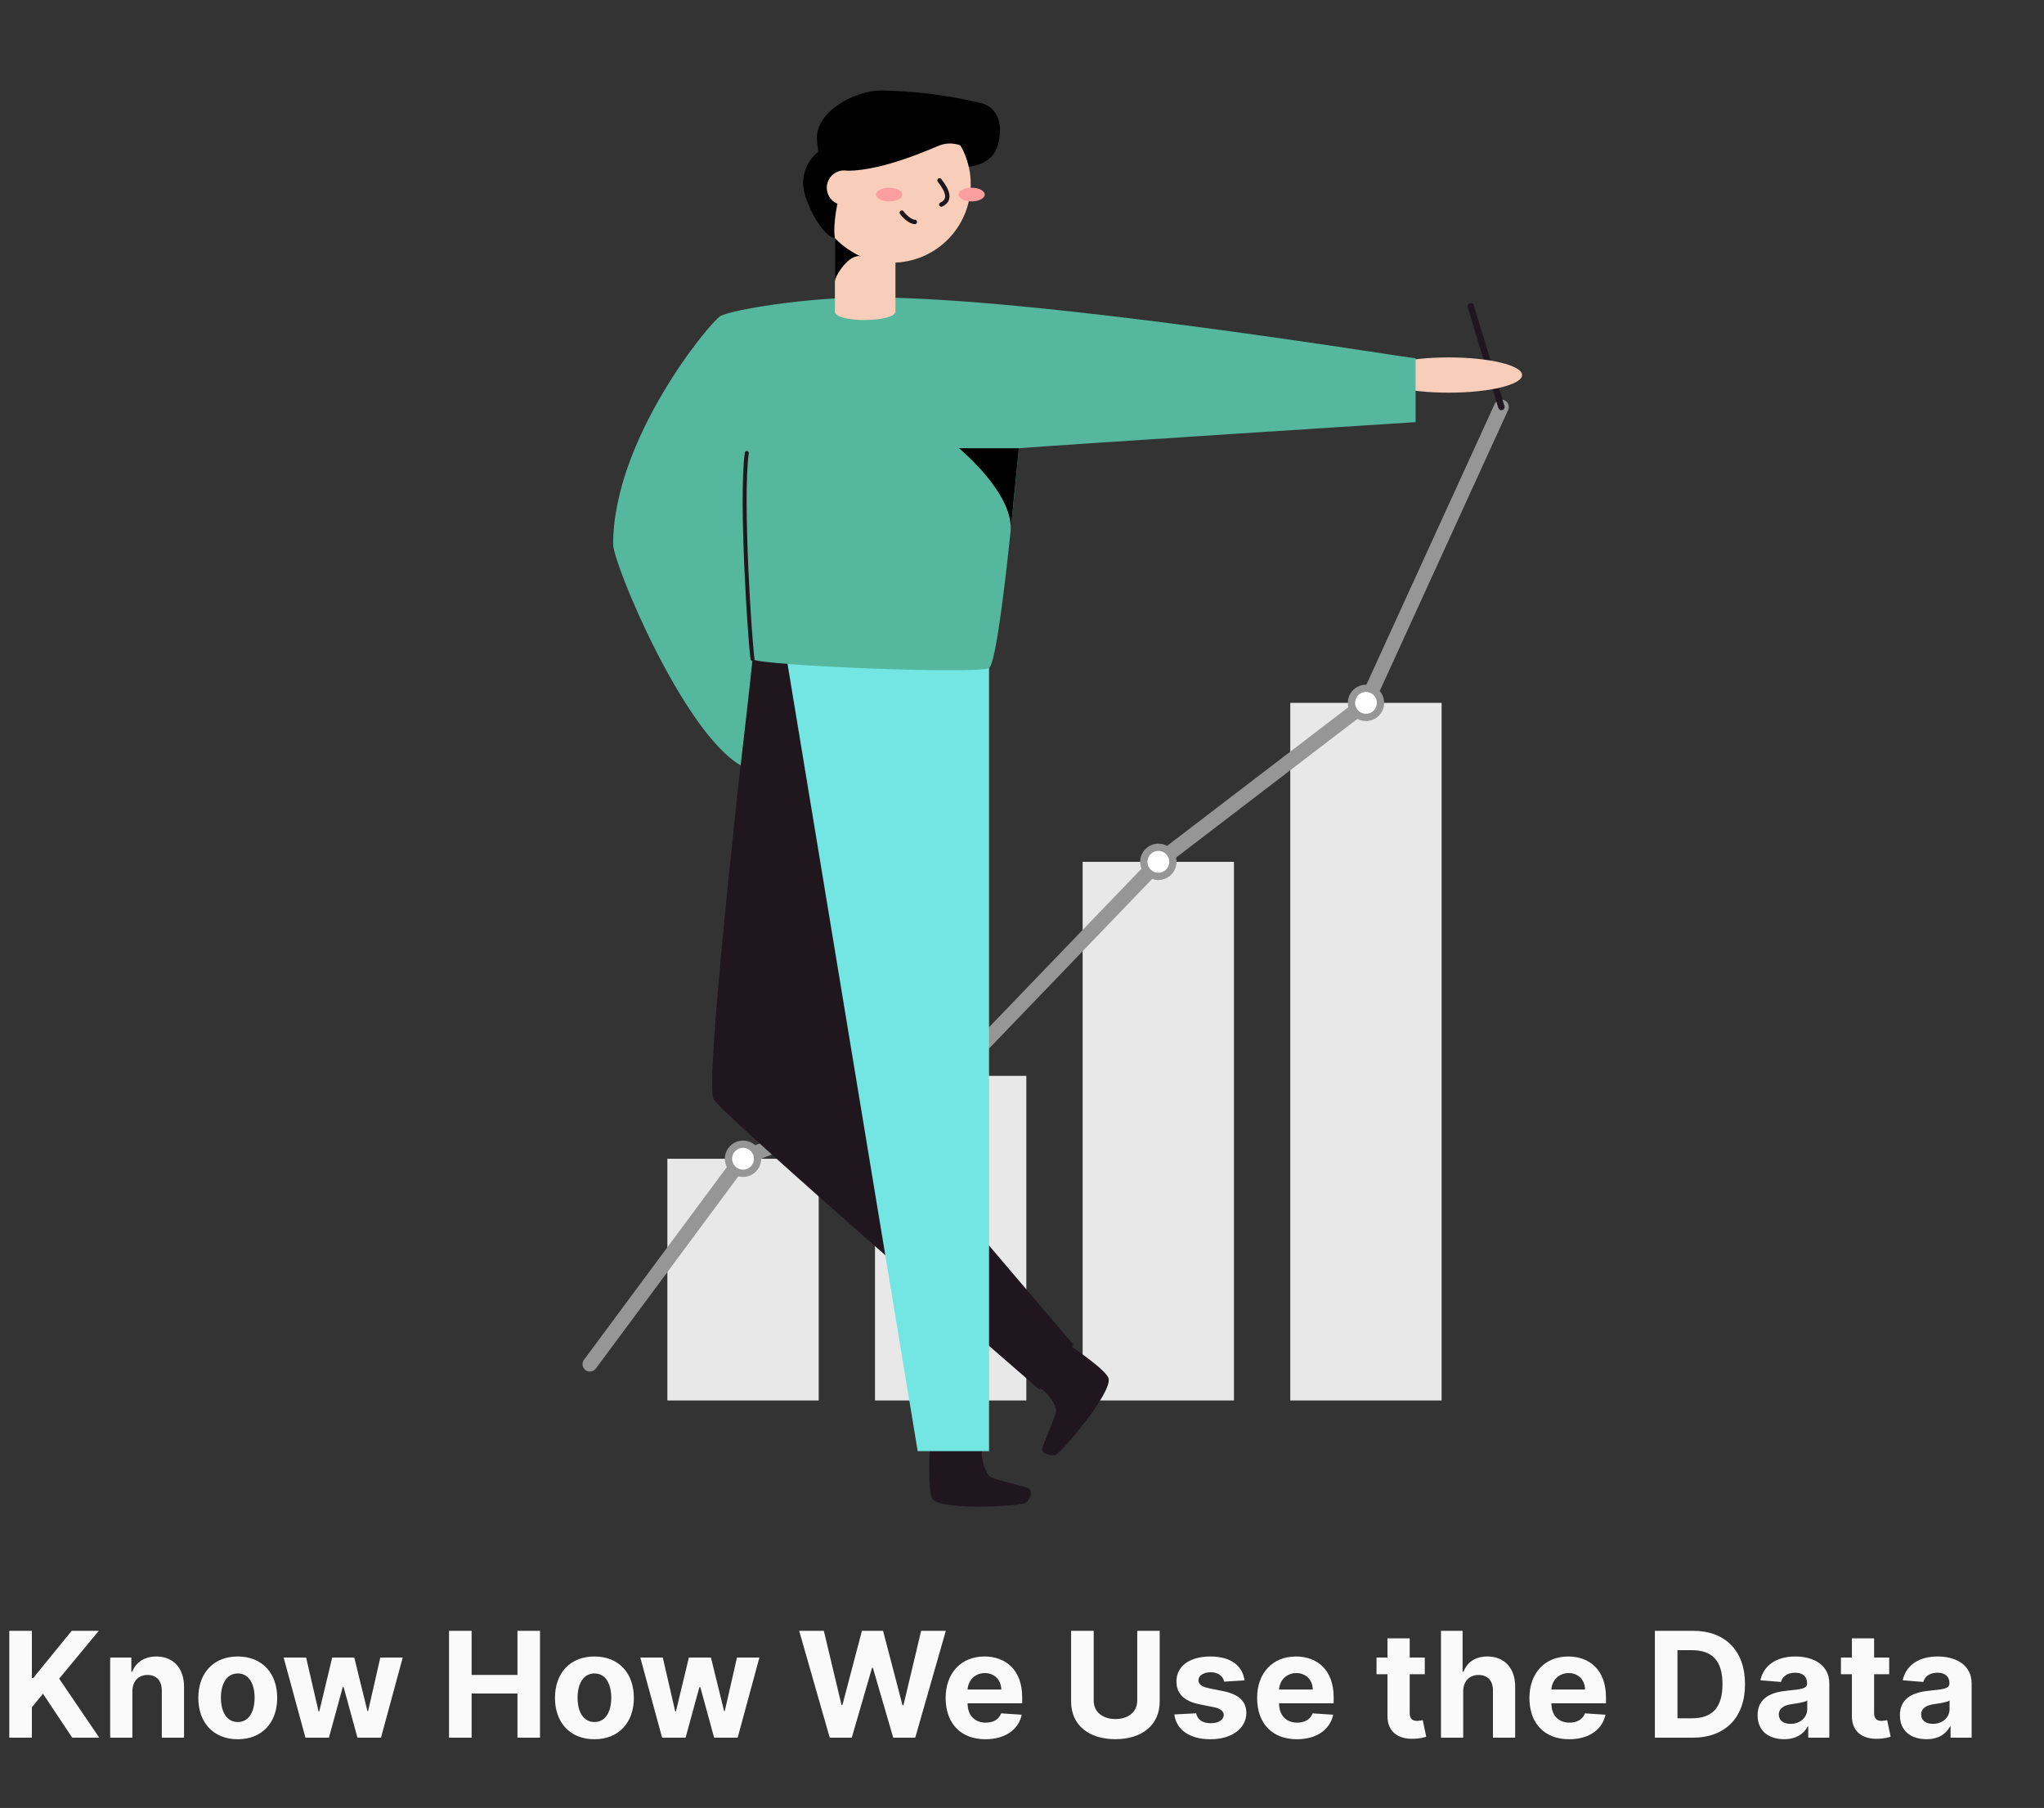 <svg width="320" height="283" viewBox="0 0 320 283" fill="none" xmlns="http://www.w3.org/2000/svg">
<rect x="0" y="0" width="320" height="283" fill="#333333" stroke="none"/>
<path d="M148.839 170.681C150.096 170.681 151.114 169.663 151.114 168.406C151.114 167.149 150.096 166.131 148.839 166.131C147.583 166.131 146.564 167.149 146.564 168.406C146.564 169.663 147.583 170.681 148.839 170.681Z" fill="white" stroke="#969696" stroke-width="1.14" stroke-linecap="round" stroke-linejoin="round"/>
<path d="M128.172 181.383H104.48V219.217H128.172V181.383Z" fill="#E8E8E8"/>
<path d="M160.679 168.406H136.986V219.217H160.679V168.406Z" fill="#E8E8E8"/>
<path d="M193.185 134.905H169.493V219.217H193.185V134.905Z" fill="#E8E8E8"/>
<path d="M225.692 110.02H202V219.217H225.692V110.02Z" fill="#E8E8E8"/>
<path d="M92.354 213.535L116.298 181.24L148.839 168.699L181.346 134.905L213.887 110.02L235.052 63.706" stroke="#969696" stroke-width="2.31" stroke-linecap="round" stroke-linejoin="round"/>
<path d="M235.052 63.706L230.243 47.929" stroke="#1F161E" stroke-miterlimit="10" stroke-linecap="round"/>
<path d="M226.802 61.465C233.149 61.465 238.294 60.229 238.294 58.706C238.294 57.182 233.149 55.947 226.802 55.947C220.456 55.947 215.311 57.182 215.311 58.706C215.311 60.229 220.456 61.465 226.802 61.465Z" fill="#F8CDBA"/>
<path d="M145.542 226.757C145.542 227.766 145.202 233.685 146.046 234.687C147.579 236.499 160.106 235.77 160.699 235.191C161.292 234.612 161.653 233.386 161.128 233.025C160.604 232.663 155.638 231.621 154.997 231.144C154.357 230.668 153.417 228.181 153.785 226.846" fill="#1F161E"/>
<path d="M167.538 210.62C168.342 211.213 173.274 214.516 173.56 215.797C174.084 218.113 165.958 227.67 165.14 227.793C164.323 227.916 163.097 227.473 163.151 226.839C163.206 226.206 165.338 221.608 165.358 220.783C165.379 219.959 163.948 217.732 162.634 217.221" fill="#1F161E"/>
<path d="M117.811 103.154C117.811 103.154 110.202 168.338 111.68 171.996C112.518 174.04 162.715 217.507 162.715 217.507L168.056 210.49L136.448 173.358L129.194 104.285C127.034 102.589 124.228 100.954 117.811 103.154Z" fill="#1F161E"/>
<path d="M154.841 104.537V227.153H143.669L123.281 103.856C123.281 103.856 141.516 96.894 154.841 104.537Z" fill="#73E5E2"/>
<path d="M136.196 46.546C162.913 46.546 219.732 55.954 221.619 56.083V66.076C221.619 66.076 165.154 69.694 159.507 70.163C159.071 74.653 156.448 103.542 154.841 104.557C153.233 105.572 118.969 104.189 117.811 103.195C117.606 105.504 115.951 119.802 115.951 119.802C106.932 114.557 95.992 88.215 95.992 85.198C95.992 68.692 111.189 50.368 112.804 49.462C114.418 48.556 125.787 46.546 136.196 46.546Z" fill="#55B79D"/>
<path d="M140.188 48.753C140.188 50.477 130.706 50.606 130.706 48.753V37.227H140.188V48.753Z" fill="#F8CDBA"/>
<path d="M130.706 44.114C130.706 43.086 133.049 39.55 134.861 40.15C132.627 39.36 131.523 36.676 130.706 37.227V44.114Z" fill="black"/>
<path d="M117.811 103.154C117.416 100.497 115.917 78.277 116.912 70.906" stroke="#1F161E" stroke-width="0.62" stroke-miterlimit="10" stroke-linecap="round"/>
<path d="M139.657 41.117C146.459 41.117 151.973 35.603 151.973 28.801C151.973 21.999 146.459 16.485 139.657 16.485C132.855 16.485 127.341 21.999 127.341 28.801C127.341 35.603 132.855 41.117 139.657 41.117Z" fill="#F8CDBA"/>
<path d="M152.109 31.526C153.245 31.526 154.166 31.047 154.166 30.456C154.166 29.866 153.245 29.387 152.109 29.387C150.973 29.387 150.052 29.866 150.052 30.456C150.052 31.047 150.973 31.526 152.109 31.526Z" fill="#FA9E9F"/>
<path d="M139.193 31.526C140.33 31.526 141.251 31.047 141.251 30.456C141.251 29.866 140.33 29.387 139.193 29.387C138.057 29.387 137.136 29.866 137.136 30.456C137.136 31.047 138.057 31.526 139.193 31.526Z" fill="#FA9E9F"/>
<path d="M147.095 28.236C147.477 28.781 149.452 31.083 147.368 32.016" stroke="#1F161E" stroke-width="0.69" stroke-miterlimit="10" stroke-linecap="round"/>
<path d="M143.226 34.741C142.613 34.741 141.659 33.971 141.183 33.283" stroke="#1F161E" stroke-width="0.69" stroke-miterlimit="10" stroke-linecap="round"/>
<path d="M127.886 21.621C127.886 17.35 133.846 14.162 137.995 14.162C143.383 14.25 148.744 14.947 153.976 16.24C156.203 17.016 156.557 19.387 156.557 20.184C156.557 23.508 155.345 25.579 151.68 26.11C151.427 24.936 150.991 23.81 150.386 22.773C149.365 22.379 148.238 22.359 147.204 22.718C146.271 23.045 138.451 26.723 132.674 26.723C131.898 27.806 130.209 34.435 130.706 37.227C129.01 37.323 125.89 31.812 125.733 28.924C125.697 27.936 125.892 26.953 126.304 26.054C126.716 25.155 127.332 24.365 128.104 23.747C128.042 23.161 127.886 21.962 127.886 21.621Z" fill="black"/>
<path d="M132.15 32.098C133.647 32.098 134.861 30.884 134.861 29.387C134.861 27.89 133.647 26.676 132.15 26.676C130.653 26.676 129.439 27.89 129.439 29.387C129.439 30.884 130.653 32.098 132.15 32.098Z" fill="#F8CDBA"/>
<path d="M159.507 70.163C158.546 70.163 150.14 70.163 150.14 70.163C150.14 70.163 158.867 77.323 158.206 83.283C158.546 79.98 159.507 70.163 159.507 70.163Z" fill="black"/>
<path d="M116.326 183.658C117.582 183.658 118.601 182.639 118.601 181.383C118.601 180.126 117.582 179.108 116.326 179.108C115.069 179.108 114.05 180.126 114.05 181.383C114.05 182.639 115.069 183.658 116.326 183.658Z" fill="white" stroke="#969696" stroke-width="1.14" stroke-linecap="round" stroke-linejoin="round"/>
<path d="M181.346 137.18C182.603 137.18 183.621 136.161 183.621 134.905C183.621 133.648 182.603 132.629 181.346 132.629C180.09 132.629 179.071 133.648 179.071 134.905C179.071 136.161 180.09 137.18 181.346 137.18Z" fill="white" stroke="#969696" stroke-width="1.14" stroke-linecap="round" stroke-linejoin="round"/>
<path d="M213.853 112.296C215.109 112.296 216.128 111.277 216.128 110.02C216.128 108.764 215.109 107.745 213.853 107.745C212.596 107.745 211.578 108.764 211.578 110.02C211.578 111.277 212.596 112.296 213.853 112.296Z" fill="white" stroke="#969696" stroke-width="1.14" stroke-linecap="round" stroke-linejoin="round"/>
<path d="M1.454 272H4.99V267.246L6.73 265.123L11.312 272H15.543L9.262 262.762L15.47 255.273H11.23L5.211 262.648H4.99V255.273H1.454V272ZM20.725 264.747C20.733 263.13 21.697 262.183 23.102 262.183C24.499 262.183 25.34 263.097 25.332 264.633V272H28.811V264.012C28.811 261.088 27.096 259.291 24.482 259.291C22.62 259.291 21.273 260.206 20.709 261.668H20.562V259.455H17.246V272H20.725V264.747ZM37.222 272.245C41.028 272.245 43.397 269.64 43.397 265.776C43.397 261.888 41.028 259.291 37.222 259.291C33.416 259.291 31.047 261.888 31.047 265.776C31.047 269.64 33.416 272.245 37.222 272.245ZM37.238 269.55C35.482 269.55 34.584 267.941 34.584 265.752C34.584 263.563 35.482 261.946 37.238 261.946C38.962 261.946 39.86 263.563 39.86 265.752C39.86 267.941 38.962 269.55 37.238 269.55ZM47.819 272H51.495L53.651 264.11H53.806L55.962 272H59.646L63.052 259.455H59.54L57.629 267.835H57.523L55.464 259.455H52.009L49.984 267.884H49.869L47.925 259.455H44.405L47.819 272ZM70.297 272H73.833V265.09H81.013V272H84.541V255.273H81.013V262.174H73.833V255.273H70.297V272ZM93.06 272.245C96.866 272.245 99.234 269.64 99.234 265.776C99.234 261.888 96.866 259.291 93.06 259.291C89.254 259.291 86.885 261.888 86.885 265.776C86.885 269.64 89.254 272.245 93.06 272.245ZM93.076 269.55C91.32 269.55 90.422 267.941 90.422 265.752C90.422 263.563 91.32 261.946 93.076 261.946C94.799 261.946 95.698 263.563 95.698 265.752C95.698 267.941 94.799 269.55 93.076 269.55ZM103.657 272H107.333L109.489 264.11H109.644L111.8 272H115.484L118.89 259.455H115.378L113.467 267.835H113.36L111.302 259.455H107.847L105.822 267.884H105.707L103.763 259.455H100.243L103.657 272ZM129.9 272H133.347L136.524 261.064H136.654L139.84 272H143.286L148.073 255.273H144.209L141.441 266.92H141.294L138.247 255.273H134.939L131.884 266.895H131.746L128.977 255.273H125.114L129.9 272ZM154.27 272.245C157.374 272.245 159.464 270.734 159.955 268.406L156.737 268.194C156.385 269.15 155.487 269.648 154.327 269.648C152.587 269.648 151.485 268.496 151.485 266.626V266.618H160.028V265.662C160.028 261.398 157.447 259.291 154.131 259.291C150.439 259.291 148.046 261.913 148.046 265.784C148.046 269.762 150.407 272.245 154.27 272.245ZM151.485 264.461C151.558 263.032 152.645 261.888 154.188 261.888C155.699 261.888 156.745 262.967 156.753 264.461H151.485ZM178.044 255.273V266.209C178.044 267.998 176.598 269.084 174.622 269.084C172.669 269.084 171.224 267.998 171.224 266.209V255.273H167.687V266.332C167.687 270.121 170.562 272.237 174.622 272.237C178.665 272.237 181.556 270.121 181.556 266.332V255.273H178.044ZM194.838 263.032C194.528 260.721 192.666 259.291 189.497 259.291C186.287 259.291 184.172 260.778 184.18 263.195C184.172 265.074 185.356 266.291 187.806 266.781L189.979 267.214C191.073 267.434 191.571 267.835 191.588 268.463C191.571 269.207 190.763 269.738 189.546 269.738C188.304 269.738 187.479 269.207 187.267 268.186L183.845 268.365C184.172 270.767 186.213 272.245 189.538 272.245C192.788 272.245 195.116 270.587 195.124 268.112C195.116 266.299 193.932 265.213 191.498 264.714L189.227 264.257C188.059 264.004 187.626 263.604 187.635 262.999C187.626 262.248 188.476 261.758 189.554 261.758C190.763 261.758 191.482 262.419 191.653 263.228L194.838 263.032ZM203.033 272.245C206.136 272.245 208.227 270.734 208.717 268.406L205.499 268.194C205.148 269.15 204.25 269.648 203.09 269.648C201.35 269.648 200.247 268.496 200.247 266.626V266.618H208.791V265.662C208.791 261.398 206.21 259.291 202.894 259.291C199.202 259.291 196.809 261.913 196.809 265.784C196.809 269.762 199.169 272.245 203.033 272.245ZM200.247 264.461C200.321 263.032 201.407 261.888 202.951 261.888C204.462 261.888 205.507 262.967 205.516 264.461H200.247ZM223.058 259.455H220.697V256.449H217.218V259.455H215.502V262.068H217.218V268.602C217.201 271.061 218.876 272.278 221.4 272.172C222.298 272.139 222.935 271.959 223.286 271.845L222.739 269.256C222.567 269.288 222.2 269.37 221.873 269.37C221.179 269.37 220.697 269.109 220.697 268.145V262.068H223.058V259.455ZM229.073 264.747C229.081 263.13 230.069 262.183 231.491 262.183C232.904 262.183 233.737 263.089 233.729 264.633V272H237.208V264.012C237.216 261.072 235.485 259.291 232.871 259.291C230.968 259.291 229.694 260.19 229.122 261.668H228.975V255.273H225.594V272H229.073V264.747ZM245.663 272.245C248.767 272.245 250.858 270.734 251.348 268.406L248.13 268.194C247.779 269.15 246.88 269.648 245.721 269.648C243.981 269.648 242.878 268.496 242.878 266.626V266.618H251.422V265.662C251.422 261.398 248.841 259.291 245.525 259.291C241.833 259.291 239.44 261.913 239.44 265.784C239.44 269.762 241.8 272.245 245.663 272.245ZM242.878 264.461C242.952 263.032 244.038 261.888 245.582 261.888C247.093 261.888 248.138 262.967 248.146 264.461H242.878ZM265.01 272C270.107 272 273.194 268.847 273.194 263.62C273.194 258.409 270.107 255.273 265.059 255.273H259.081V272H265.01ZM262.617 268.97V258.303H264.872C268.008 258.303 269.666 259.904 269.666 263.62C269.666 267.353 268.008 268.97 264.863 268.97H262.617ZM279.326 272.237C281.18 272.237 282.381 271.428 282.994 270.26H283.092V272H286.391V263.538C286.391 260.549 283.859 259.291 281.066 259.291C278.06 259.291 276.084 260.729 275.602 263.016L278.82 263.277C279.057 262.444 279.8 261.831 281.05 261.831C282.234 261.831 282.912 262.428 282.912 263.457V263.506C282.912 264.314 282.054 264.42 279.873 264.633C277.391 264.862 275.161 265.695 275.161 268.496C275.161 270.979 276.933 272.237 279.326 272.237ZM280.323 269.836C279.253 269.836 278.485 269.337 278.485 268.382C278.485 267.402 279.294 266.92 280.519 266.748C281.278 266.642 282.52 266.462 282.936 266.185V267.516C282.936 268.831 281.85 269.836 280.323 269.836ZM295.764 259.455H293.403V256.449H289.924V259.455H288.209V262.068H289.924V268.602C289.907 271.061 291.582 272.278 294.106 272.172C295.004 272.139 295.641 271.959 295.992 271.845L295.445 269.256C295.274 269.288 294.906 269.37 294.579 269.37C293.885 269.37 293.403 269.109 293.403 268.145V262.068H295.764V259.455ZM301.608 272.237C303.462 272.237 304.662 271.428 305.275 270.26H305.373V272H308.672V263.538C308.672 260.549 306.141 259.291 303.347 259.291C300.342 259.291 298.365 260.729 297.883 263.016L301.101 263.277C301.338 262.444 302.081 261.831 303.331 261.831C304.515 261.831 305.193 262.428 305.193 263.457V263.506C305.193 264.314 304.335 264.42 302.155 264.633C299.672 264.862 297.442 265.695 297.442 268.496C297.442 270.979 299.214 272.237 301.608 272.237ZM302.604 269.836C301.534 269.836 300.766 269.337 300.766 268.382C300.766 267.402 301.575 266.92 302.8 266.748C303.56 266.642 304.801 266.462 305.218 266.185V267.516C305.218 268.831 304.131 269.836 302.604 269.836Z" fill="#FAFAFA"/>
</svg>
